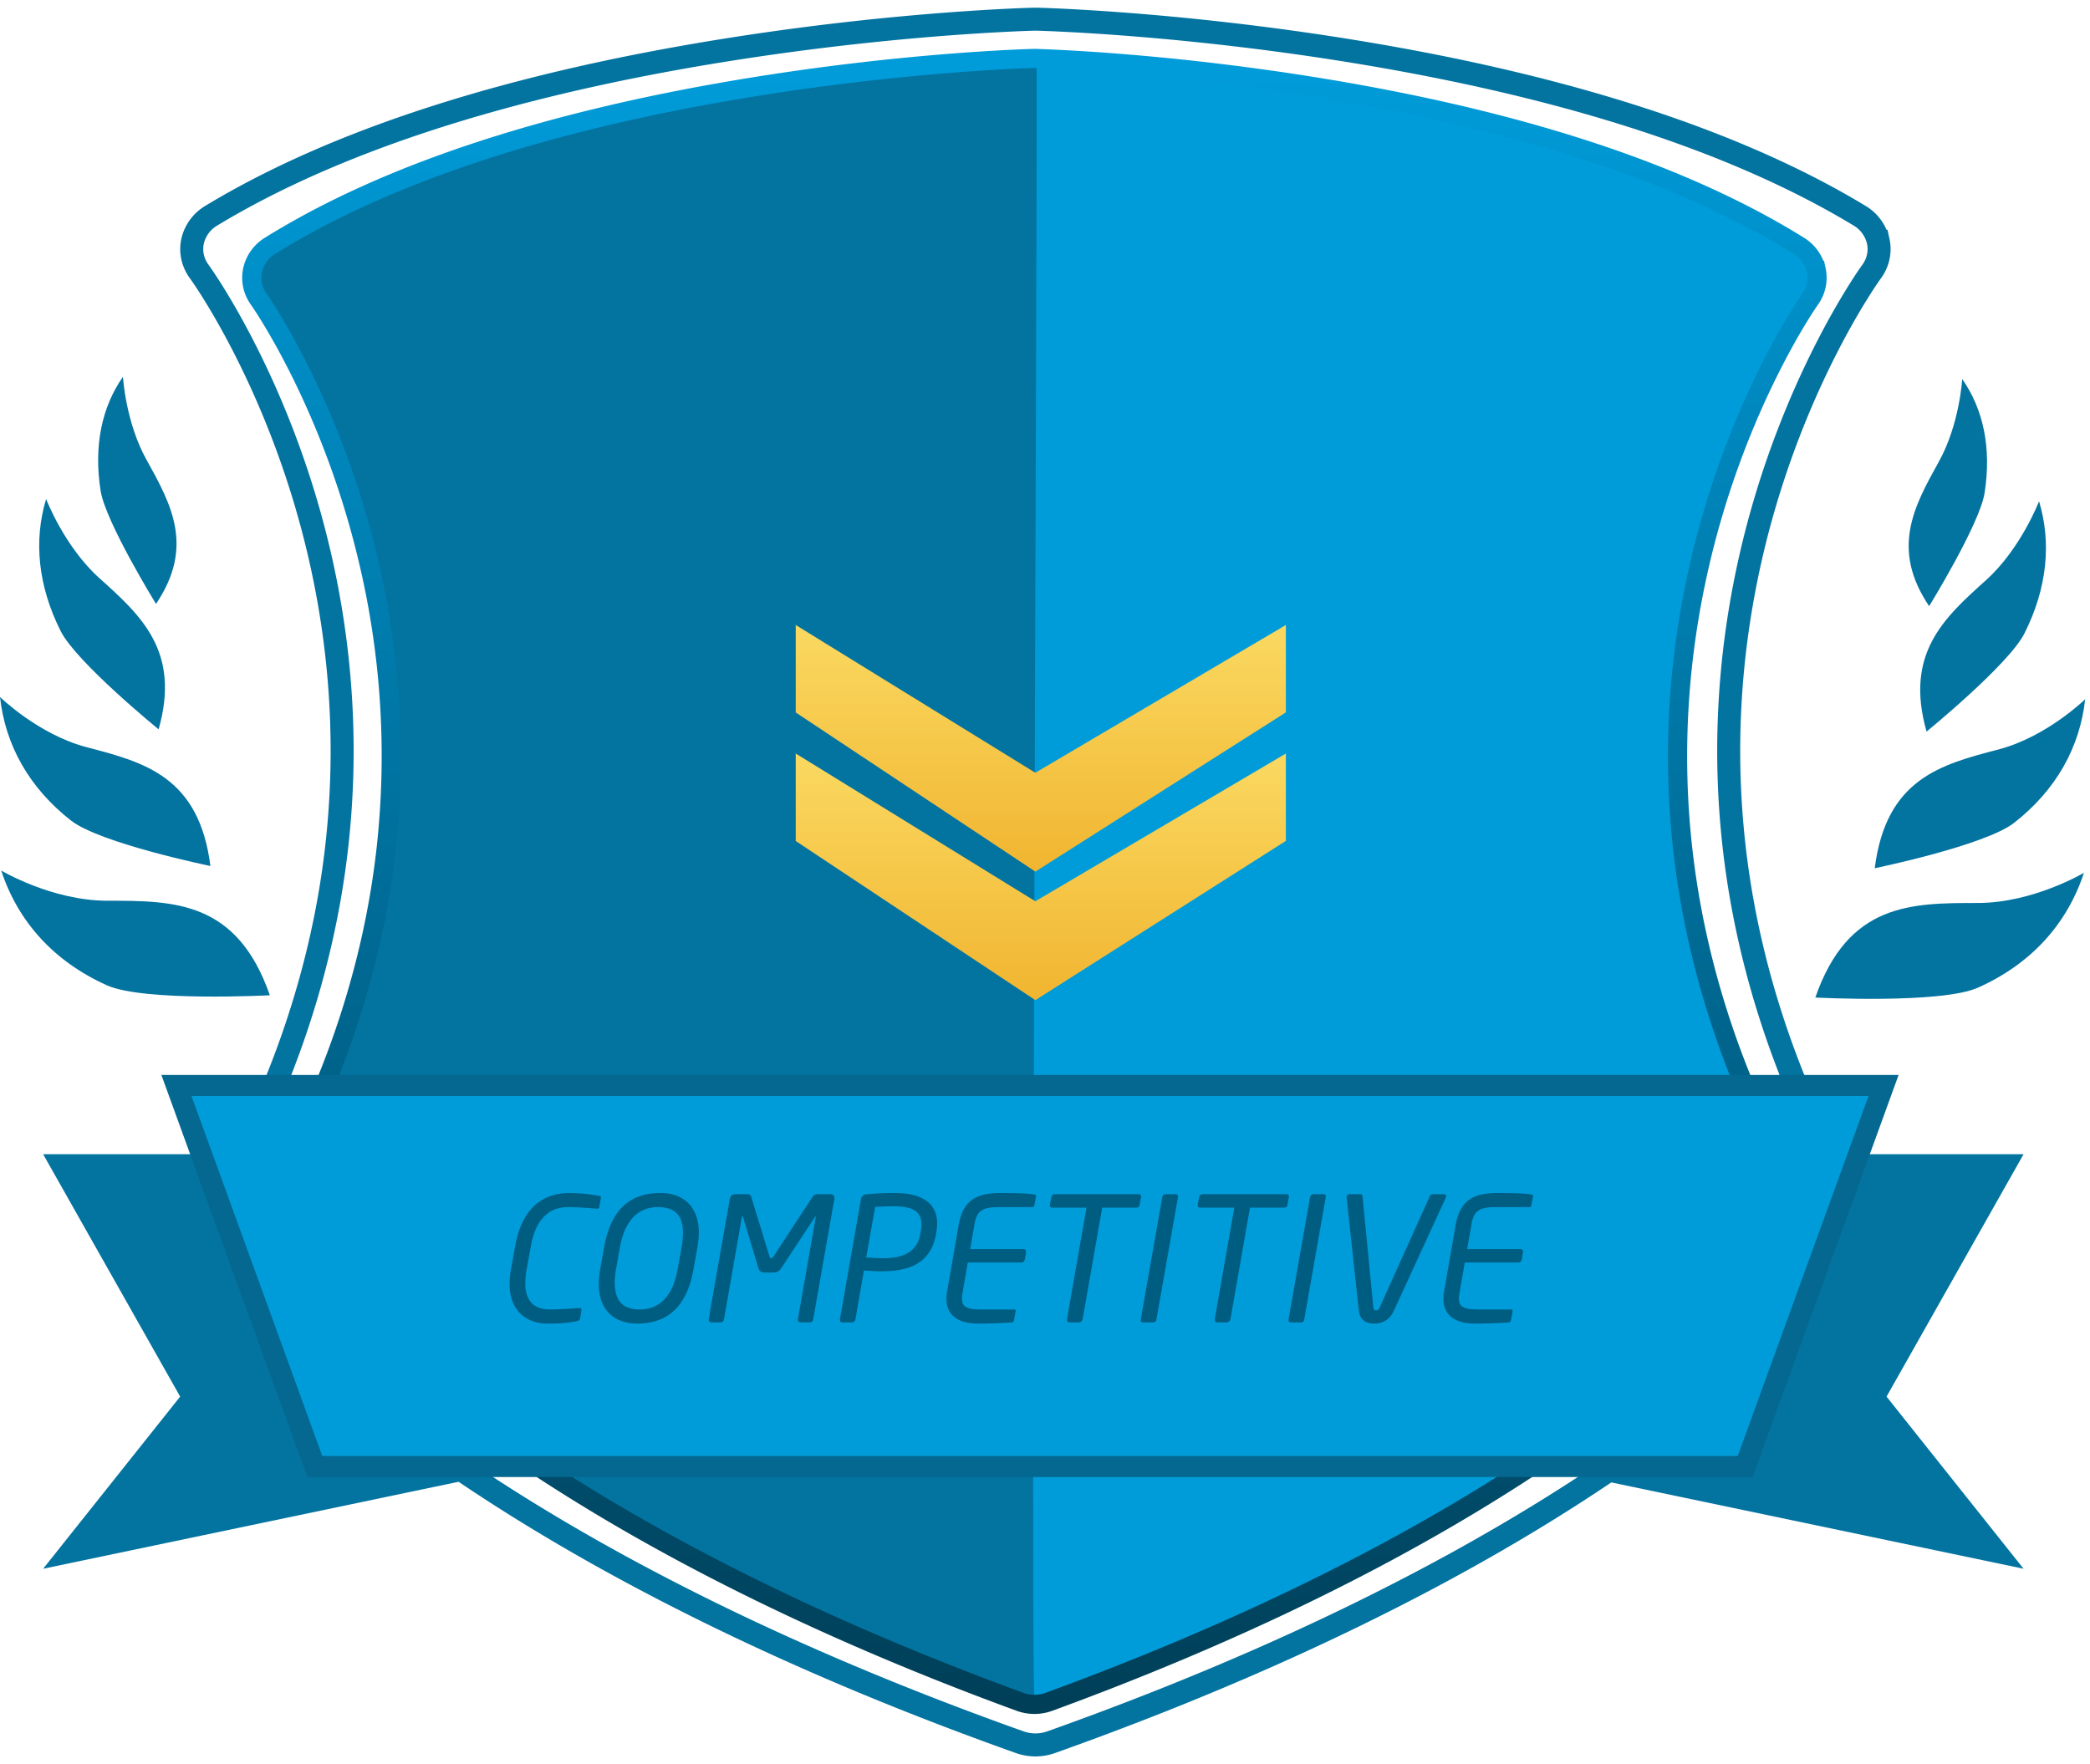 <svg width="109" height="92" fill="none" xmlns="http://www.w3.org/2000/svg"><path clip-rule="evenodd" d="M54 1h-.06c-.276.008-6.864.18-15.442 1.508-11.62 1.798-20.863 4.738-27.475 8.738a2.09 2.09 0 00-.98 1.338c-.118.55.008 1.119.35 1.581.04.053 4.105 5.655 6.203 14.465 1.224 5.14 1.549 10.358.967 15.51-.727 6.436-2.883 12.8-6.409 18.916-.375.65-.35 1.434.066 2.063.382.577 9.714 14.264 41.961 25.74a2.45 2.45 0 001.639 0C87.067 79.383 96.4 65.696 96.78 65.12c.417-.63.442-1.412.067-2.063-3.525-6.115-5.681-12.48-6.409-18.916-.582-5.152-.257-10.37.967-15.51 2.098-8.81 6.164-14.412 6.205-14.467.34-.463.465-1.033.346-1.58a2.09 2.09 0 00-.977-1.337c-6.612-4-15.857-6.94-27.475-8.738C60.925 1.181 54.337 1.008 54.06 1H54z" stroke="#0373A0" stroke-width="1.2"/><path fill-rule="evenodd" clip-rule="evenodd" d="M39.568 4.489c-10.78 1.714-19.355 4.518-25.488 8.333a1.99 1.99 0 00-.909 1.276c-.11.524.008 1.067.325 1.508.036.05 3.808 5.393 5.754 13.795a44.07 44.07 0 01.897 14.792c-.675 6.139-2.675 12.209-5.945 18.042a1.896 1.896 0 00.06 1.967c.355.55 9.012 13.603 38.927 24.549.245.09.655.134.913.134.257 0 0-85.844 0-85.844s-6.577.181-14.534 1.448z" fill="#0373A0"/><path fill-rule="evenodd" clip-rule="evenodd" d="M68.734 4.489c10.78 1.714 19.355 4.518 25.488 8.333.472.293.799.753.909 1.276a1.903 1.903 0 01-.325 1.508c-.036.05-3.808 5.393-5.754 13.795a44.07 44.07 0 00-.897 14.792c.675 6.139 2.675 12.209 5.945 18.041.348.62.325 1.368-.061 1.968-.354.55-9.011 13.603-38.926 24.549-.245.089-.89.134-1.148.134-.257 0 .181-85.83.09-85.83-.09 0 6.722.167 14.68 1.434z" fill="#009CDA"/><path clip-rule="evenodd" d="M53.949 3.05h-.056c-.257.007-6.368.172-14.325 1.439-10.78 1.714-19.355 4.518-25.488 8.333a1.99 1.99 0 00-.909 1.276c-.11.524.008 1.067.325 1.508.036.05 3.808 5.393 5.754 13.795a44.07 44.07 0 01.897 14.792c-.675 6.139-2.675 12.209-5.945 18.042a1.896 1.896 0 00.06 1.967c.355.55 9.012 13.603 38.927 24.549a2.216 2.216 0 001.52 0C84.624 77.805 93.28 64.752 93.633 64.2c.386-.6.41-1.346.062-1.966-3.27-5.833-5.27-11.903-5.945-18.042-.54-4.913-.239-9.89.897-14.792 1.946-8.402 5.718-13.745 5.756-13.797.315-.442.431-.985.32-1.507a1.991 1.991 0 00-.906-1.275C87.684 9.007 79.108 6.203 68.33 4.49c-7.957-1.267-14.069-1.432-14.325-1.44h-.056z" stroke="url(#paint0_linear)"/><path fill-rule="evenodd" clip-rule="evenodd" d="M105.535 81.813l-7.146-8.977 7.146-12.641h-8.522l-5.937 16.343H80.341l25.194 5.275zM2.25 81.813l7.146-8.977L2.25 60.195h8.522l5.937 16.343h10.736L2.25 81.813z" fill="#0373A0"/><path fill-rule="evenodd" clip-rule="evenodd" d="M91.015 76.48H16.42L9.201 56.61h89.032l-7.218 19.87z" fill="#009CDA" stroke="#046890" stroke-width="1.1"/><path d="M29.727 62.216c-1.143 0-2.448.495-2.862 2.781l-.225 1.251a4.253 4.253 0 00-.063.72c0 1.53 1.044 2.061 1.953 2.061.765 0 1.125-.045 1.512-.117.162-.027.198-.072.216-.18l.063-.369c.018-.117-.009-.153-.153-.144-.324.018-.99.072-1.503.072-.738 0-1.269-.369-1.269-1.377 0-.198.018-.414.063-.666l.225-1.25c.27-1.522 1.044-2.044 1.926-2.044.522 0 1.179.054 1.494.081.108.01.144-.018.153-.099l.081-.459c.018-.09-.054-.108-.126-.117a9.21 9.21 0 00-1.485-.144zm6.72 2.07c0-1.359-.81-2.07-2.008-2.07-1.413 0-2.555.693-2.933 2.826l-.207 1.161c-.046.27-.072.522-.072.756 0 1.413.854 2.07 2.015 2.07 1.522 0 2.575-.837 2.925-2.826l.207-1.16c.045-.27.072-.523.072-.757zm-.829.01c0 .215-.018.467-.072.746l-.206 1.161c-.262 1.45-.99 2.088-1.972 2.088-.819 0-1.305-.378-1.305-1.404 0-.207.018-.432.063-.684l.208-1.16c.26-1.45.99-2.089 1.98-2.089.819 0 1.304.36 1.304 1.341zm7.067-2.017c-.162 0-.243.036-.315.153l-2.025 3.087c-.054.081-.081.1-.126.1s-.063-.019-.09-.1l-.945-3.087c-.036-.117-.081-.153-.261-.153h-.558c-.225 0-.28.117-.306.261l-1.098 6.246c-.018.09.036.18.144.18h.44c.154 0 .199-.08.217-.18l.927-5.292c.009-.063.018-.072.027-.072.009 0 .018 0 .036.054l.792 2.628c.054.18.135.261.36.261h.414c.225 0 .333-.08.45-.26l1.737-2.638c.009-.009.018-.027.027-.027.009 0 .018.01.009.054l-.927 5.292c-.018.108.036.18.144.18h.44c.172 0 .199-.08.217-.18l1.098-6.246c.027-.17-.054-.26-.216-.26h-.612zm6.19 1.521c0-1.098-.865-1.584-2.206-1.584-.522 0-1.107.027-1.503.072-.135.018-.234.1-.26.225l-1.099 6.273c-.018.108.027.18.126.18h.486c.144 0 .18-.09.198-.18l.441-2.529c.225.018.603.045.891.045 1.45 0 2.628-.396 2.88-2.016l.018-.117c.018-.135.027-.252.027-.369zm-.82.054c0 .1-.009.198-.027.315l-.018.117c-.135.864-.702 1.332-1.935 1.332-.234 0-.693-.027-.9-.036l.468-2.637c.216-.018.621-.036.91-.036 1.025 0 1.502.243 1.502.945zm4.04-.9h1.736c.063 0 .108-.018.117-.108l.081-.423c.018-.09-.009-.117-.072-.126-.243-.045-.729-.08-1.746-.08-1.26 0-1.98.35-2.214 1.673l-.603 3.465a1.91 1.91 0 00-.036.378c0 .873.63 1.296 1.656 1.296.531 0 1.503-.036 1.764-.063.09-.018.1-.072.108-.126l.081-.44c.018-.09-.018-.109-.108-.109h-1.71c-.756 0-.98-.162-.98-.567 0-.108.017-.225.044-.369l.261-1.512h2.763c.153 0 .198-.08.216-.18l.054-.342c.018-.135-.045-.18-.144-.18H50.6l.216-1.25c.117-.685.324-.937 1.278-.937zm5.388.027h1.755c.144 0 .18-.054.198-.144l.072-.396c.027-.126-.045-.162-.144-.162h-4.329c-.099 0-.18.036-.207.162l-.072.396c-.018.117.054.144.153.144h1.755l-1.017 5.805c-.018.09.027.18.126.18h.495c.1 0 .18-.08.198-.18l1.017-5.805zm3.32-.702c-.135 0-.171.081-.19.171l-1.115 6.336c-.018.09.009.18.126.18h.495c.126 0 .18-.054.198-.18l1.116-6.336c.018-.117-.018-.17-.135-.17h-.495zm4.388.702h1.755c.144 0 .18-.054.198-.144l.072-.396c.027-.126-.045-.162-.144-.162h-4.329c-.099 0-.18.036-.207.162l-.072.396c-.018.117.054.144.153.144h1.755l-1.017 5.805c-.018.09.027.18.126.18h.495c.1 0 .18-.08.198-.18l1.017-5.805zm3.32-.702c-.135 0-.171.081-.19.171l-1.115 6.336c-.018.09.009.18.126.18h.495c.126 0 .18-.054.198-.18l1.116-6.336c.018-.117-.018-.17-.135-.17h-.495zm6.224 0c-.126 0-.144.063-.18.135l-2.583 5.733c-.054.126-.117.19-.207.19-.099 0-.135-.064-.144-.19l-.558-5.733c-.009-.072-.018-.135-.135-.135h-.504c-.117 0-.207.027-.189.207l.63 5.86c.063.566.468.683.801.683.342 0 .774-.117 1.035-.684l2.691-5.859c.063-.144.01-.207-.108-.207h-.549zm3.278.675h1.737c.063 0 .108-.018.117-.108l.081-.423c.018-.09-.009-.117-.072-.126-.243-.045-.729-.08-1.746-.08-1.26 0-1.98.35-2.214 1.673l-.603 3.465a1.91 1.91 0 00-.036.378c0 .873.63 1.296 1.656 1.296.531 0 1.503-.036 1.764-.063.09-.018.1-.072.108-.126l.081-.44c.018-.09-.018-.109-.108-.109h-1.71c-.756 0-.98-.162-.98-.567 0-.108.017-.225.044-.369l.261-1.512h2.763c.153 0 .198-.08.216-.18l.054-.342c.018-.135-.045-.18-.144-.18H76.52l.216-1.25c.117-.685.324-.937 1.278-.937z" fill="#000" fill-opacity=".404"/><path fill-rule="evenodd" clip-rule="evenodd" d="M108.684 45.518s-2.641 1.574-5.539 1.574c-3.47 0-6.756 0-8.47 4.931 0 0 6.565.346 8.492-.519 2.776-1.245 4.64-3.321 5.517-5.986zM108.748 36.466s-2.006 1.963-4.521 2.62c-3.01.785-5.861 1.529-6.454 6.195 0 0 5.76-1.186 7.275-2.373 2.182-1.708 3.423-3.931 3.7-6.442zM106.343 26.14s-.949 2.484-2.773 4.123c-2.182 1.961-4.25 3.82-3.094 7.89 0 0 4.288-3.493 5.109-5.127 1.181-2.352 1.413-4.712.758-6.885zM102.336 19.768s-.137 2.363-1.22 4.311c-1.294 2.332-2.522 4.54-.505 7.534 0 0 2.638-4.284 2.891-5.902.366-2.33-.057-4.358-1.166-5.943zM.063 45.4s2.641 1.575 5.54 1.575c3.47 0 6.756 0 8.47 4.93 0 0-6.565.347-8.493-.518C2.805 50.142.941 48.066.063 45.401zM0 36.349s2.006 1.963 4.521 2.619c3.01.785 5.861 1.53 6.453 6.196 0 0-5.759-1.186-7.274-2.373C1.518 41.083.277 38.859 0 36.349zM2.405 26.023s.949 2.484 2.773 4.123c2.182 1.961 4.25 3.819 3.094 7.89 0 0-4.288-3.493-5.11-5.127-1.18-2.352-1.413-4.712-.757-6.886zM6.412 19.651s.138 2.363 1.22 4.311c1.296 2.332 2.523 4.54.505 7.533 0 0-2.638-4.283-2.89-5.902-.365-2.33.057-4.357 1.165-5.942z" fill="#0373A0"/><path fill-rule="evenodd" clip-rule="evenodd" d="M41.5 43.86v-4.562l12.495 7.705 13.067-7.705v4.557L53.996 52.16 41.5 43.86z" fill="url(#paint1_linear)"/><path fill-rule="evenodd" clip-rule="evenodd" d="M41.5 37.158v-4.562L53.995 40.3l13.067-7.705v4.557l-13.066 8.305-12.496-8.3z" fill="url(#paint2_linear)"/><defs><linearGradient id="paint0_linear" x1="53.948" y1="3.05" x2="53.948" y2="88.885" gradientUnits="userSpaceOnUse"><stop stop-color="#009CDA"/><stop offset="1" stop-color="#003F58"/></linearGradient><linearGradient id="paint1_linear" x1="54.281" y1="39.298" x2="54.281" y2="55.728" gradientUnits="userSpaceOnUse"><stop stop-color="#FAD961"/><stop offset="1" stop-color="#EEAB23"/></linearGradient><linearGradient id="paint2_linear" x1="54.281" y1="32.596" x2="54.281" y2="49.026" gradientUnits="userSpaceOnUse"><stop stop-color="#FAD961"/><stop offset="1" stop-color="#EEAB23"/></linearGradient></defs></svg>